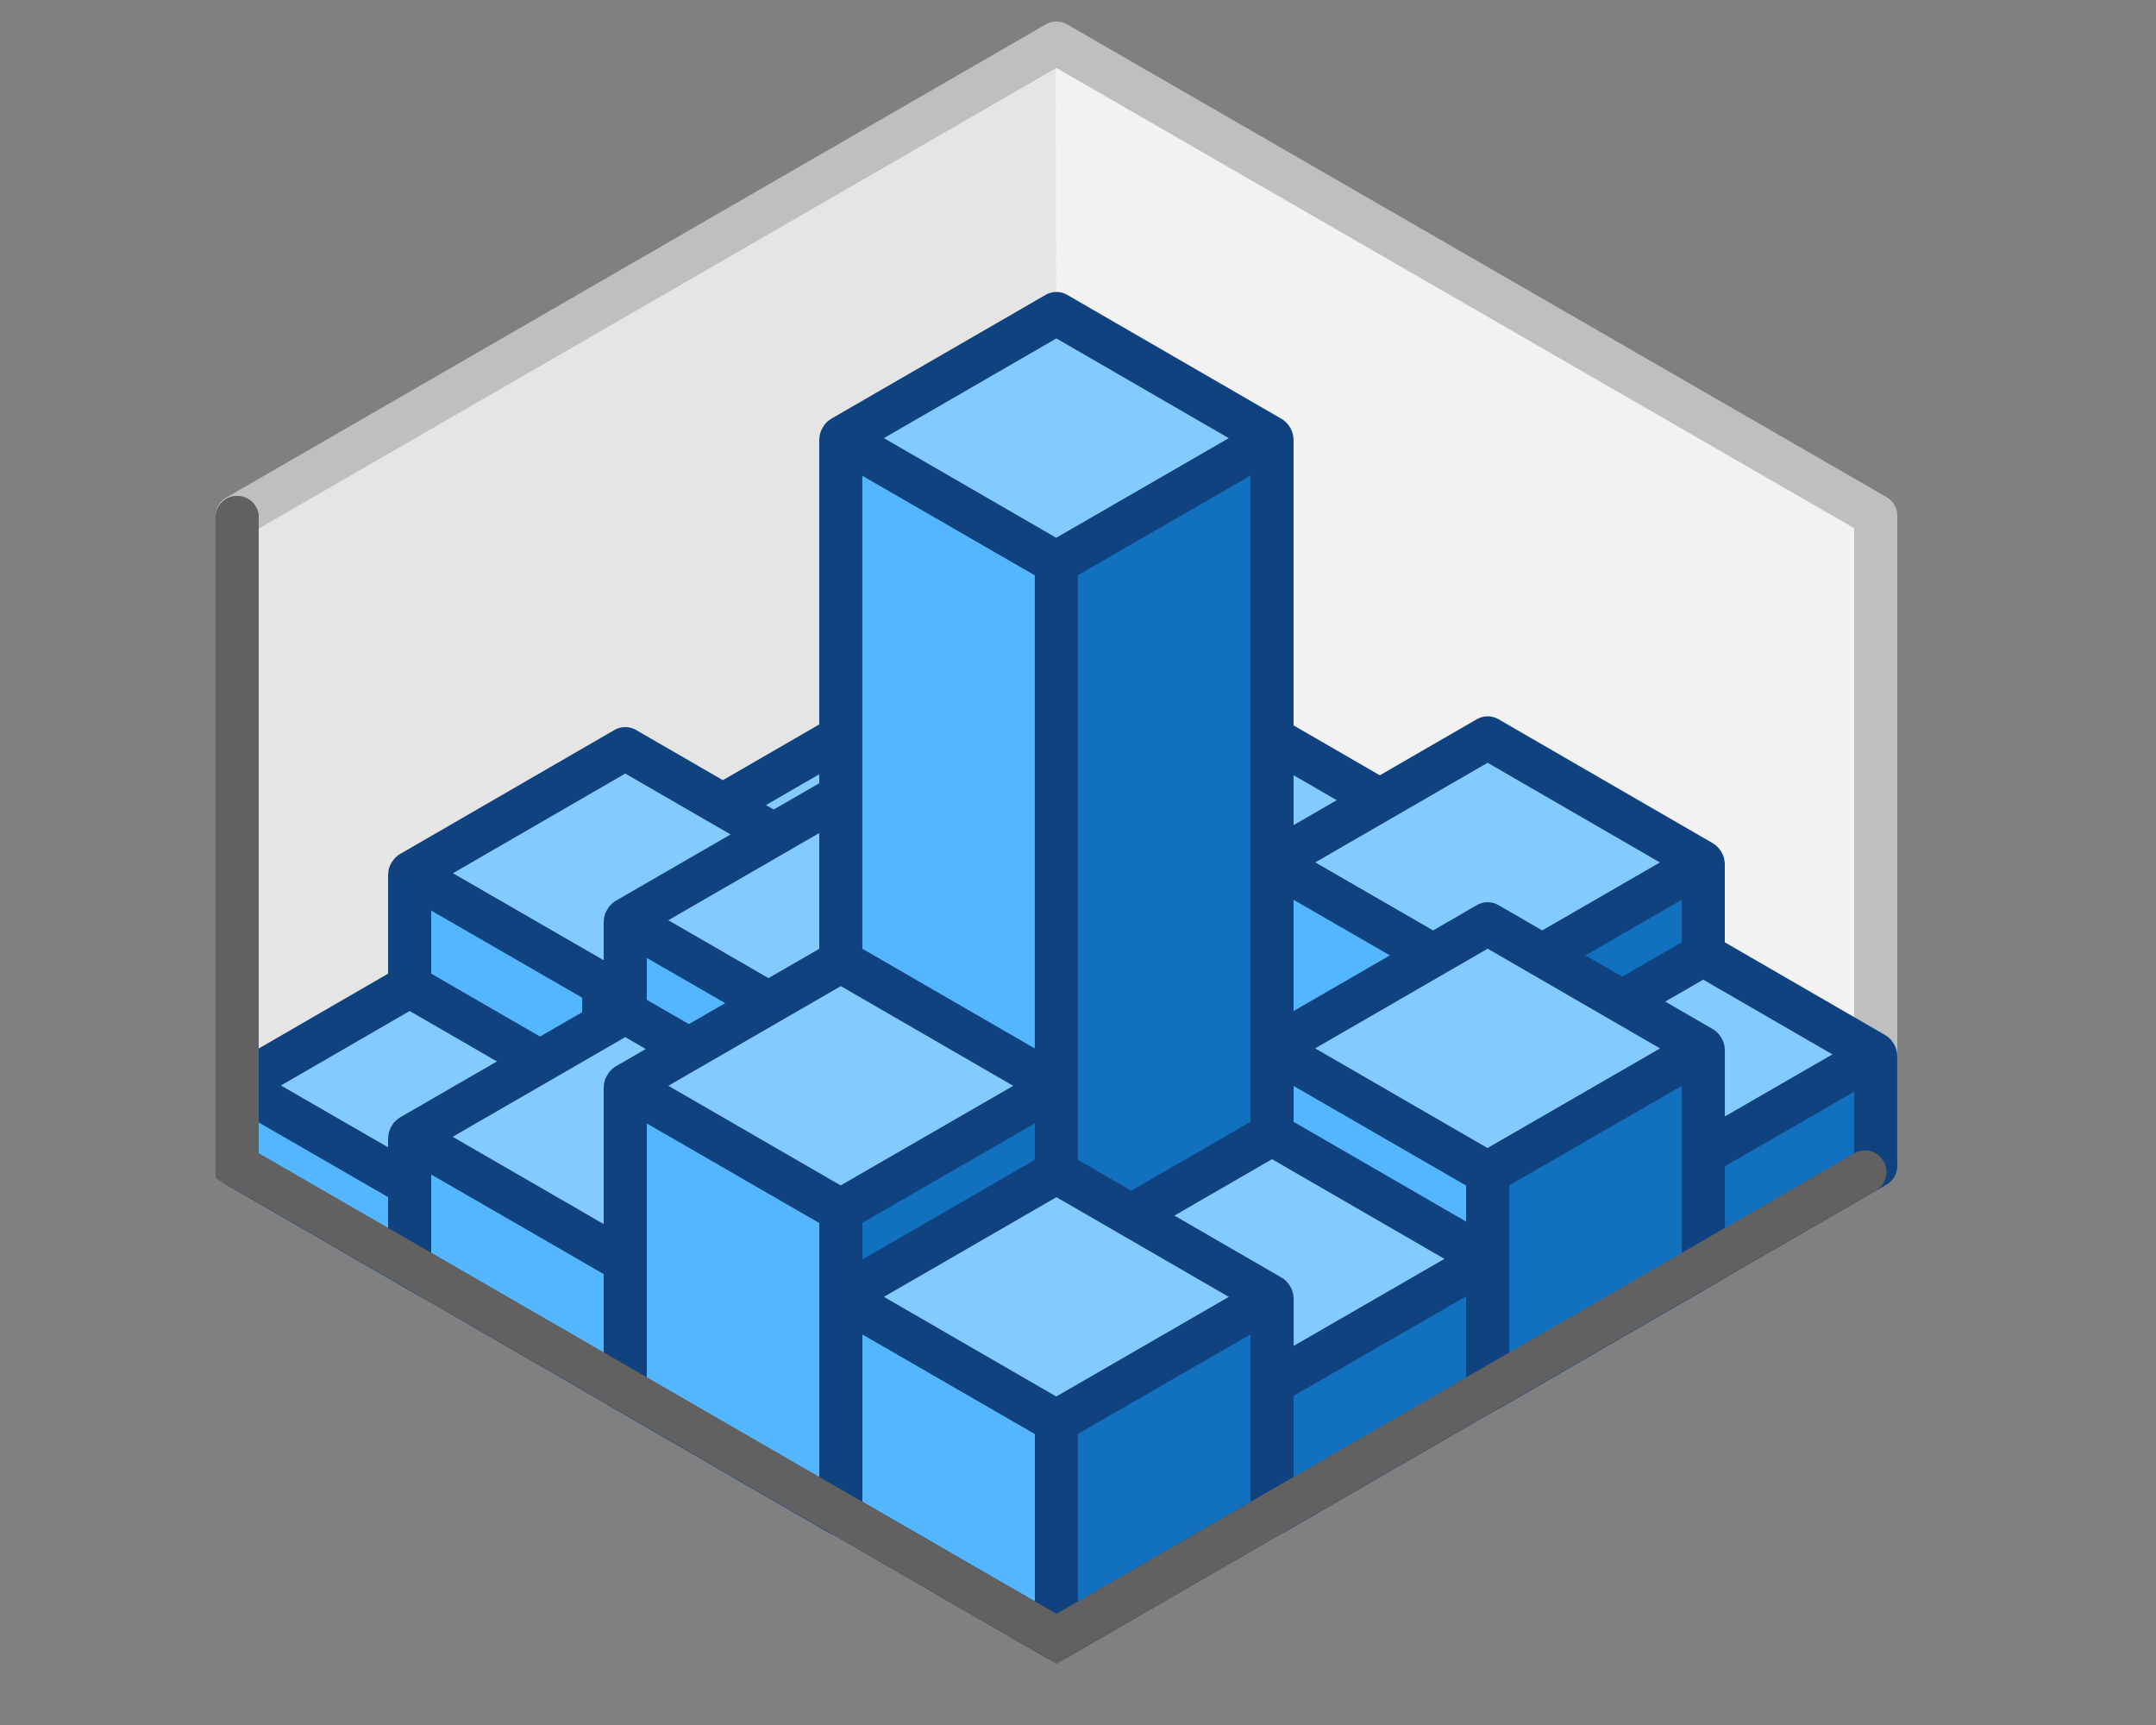 <svg width="50" height="40" viewBox="0 0 50 40" fill="none" xmlns="http://www.w3.org/2000/svg">
<rect x="0" y="0" width="50" height="40" fill="#808080" stroke="none"/>
<path d="M43.5 27.131L24.502 38.1L5 27L5 12.262L24.5 1L43.5 11.969V27.131Z" fill="white"/>
<path d="M43.5 27V11.959L24.5 1L5.5 11.97" stroke="#BFBFBF" stroke-linecap="round" stroke-linejoin="round"/>
<path opacity="0.2" d="M24.5 16.5L24.506 1.584L43.02 12.254V27.123L24.5 16.5Z" fill="#BFBFBF"/>
<path opacity="0.4" d="M24.5 16.5L24.494 1.583L5.98 12.267L5.98 27.122L24.5 16.5Z" fill="#BFBFBF"/>
<path d="M5.5 12V27.03L24.5 38L43.5 27.035" stroke="#616161" stroke-linecap="round"/>
<path d="M19.499 17.087L14.529 19.961C14.515 19.969 14.515 19.988 14.529 19.996L19.499 22.866L24.469 19.993C24.482 19.985 24.482 19.966 24.469 19.958L19.499 17.087Z" fill="#83CAFF" stroke="#104280" stroke-linejoin="round"/>
<path d="M14.5 17.36L9.53 20.235C9.517 20.242 9.517 20.262 9.53 20.269L14.5 23.14L19.47 20.266C19.484 20.259 19.484 20.239 19.47 20.232L14.5 17.36Z" fill="#83CAFF" stroke="#104280" stroke-linejoin="round"/>
<path d="M9.5 22.95L13.97 25.534C13.983 25.541 14 25.532 14 25.516L14 22.845L9.53 20.267C9.517 20.26 9.5 20.269 9.5 20.285V22.95Z" fill="#54B6FF" stroke="#104280" stroke-linejoin="round"/>
<path d="M9.5 22.866L5.53 25.163C5.517 25.17 5.517 25.189 5.53 25.197L9.5 27.49L13.47 25.195C13.483 25.187 13.483 25.168 13.47 25.16L9.5 22.866Z" fill="#83CAFF" stroke="#104280" stroke-linejoin="round"/>
<path d="M5.5 27.038L9.97 29.621C9.983 29.629 10 29.619 10 29.604L10 27.758L5.53 25.18C5.517 25.172 5.5 25.182 5.5 25.197V27.038Z" fill="#54B6FF" stroke="#104280" stroke-linejoin="round"/>
<path d="M14.5 25.378L19.47 28.25C19.483 28.258 19.5 28.248 19.5 28.233V24.229L14.53 21.363C14.517 21.355 14.5 21.365 14.5 21.38V25.378Z" fill="#54B6FF" stroke="#104280" stroke-linejoin="round"/>
<path d="M19.5 18.45L24.469 21.325C24.482 21.332 24.482 21.351 24.469 21.359L19.5 24.229L14.53 21.356C14.517 21.348 14.517 21.329 14.53 21.321L19.5 18.45Z" fill="#83CAFF" stroke="#104280" stroke-linejoin="round"/>
<path d="M29.502 17.111L34.471 19.985C34.484 19.993 34.484 20.012 34.471 20.02L29.502 22.89L24.532 20.017C24.519 20.009 24.519 19.99 24.532 19.982L29.502 17.111Z" fill="#83CAFF" stroke="#104280" stroke-linejoin="round"/>
<path d="M9.5 29.343L14.47 32.216C14.483 32.224 14.5 32.214 14.5 32.199V29.251L9.53 26.385C9.516 26.377 9.5 26.387 9.5 26.402V29.343Z" fill="#54B6FF" stroke="#104280" stroke-linejoin="round"/>
<path d="M14.5 23.472L19.47 26.346C19.483 26.354 19.483 26.373 19.47 26.381L14.5 29.251L9.529 26.378C9.516 26.37 9.516 26.351 9.529 26.343L14.5 23.472Z" fill="#83CAFF" stroke="#104280" stroke-linejoin="round"/>
<path d="M34.5 17.11L39.47 19.985C39.483 19.992 39.483 20.012 39.47 20.019L34.5 22.89L29.53 20.016C29.517 20.009 29.517 19.989 29.53 19.982L34.5 17.11Z" fill="#83CAFF" stroke="#104280" stroke-linejoin="round"/>
<path d="M39.5 22.263L34.53 25.136C34.517 25.144 34.5 25.134 34.5 25.119L34.5 22.884L39.47 20.017C39.483 20.01 39.5 20.019 39.5 20.035V22.263Z" fill="#1171BE" stroke="#104280" stroke-linejoin="round"/>
<path d="M24.499 19.498L29.469 22.371C29.483 22.379 29.499 22.369 29.499 22.354V18.349L24.529 15.483C24.516 15.475 24.499 15.485 24.499 15.5V19.498Z" fill="#54B6FF" stroke="#104280" stroke-linejoin="round"/>
<path d="M19.499 26.369L24.469 29.242C24.483 29.25 24.499 29.24 24.499 29.225V13.049L19.529 10.183C19.516 10.176 19.499 10.185 19.499 10.201V26.369Z" fill="#54B6FF" stroke="#104280" stroke-linejoin="round"/>
<path d="M24.499 7.27L29.469 10.145C29.483 10.152 29.483 10.172 29.469 10.179L24.499 13.05L19.529 10.176C19.516 10.168 19.516 10.149 19.529 10.142L24.499 7.27Z" fill="#83CAFF" stroke="#104280" stroke-linejoin="round"/>
<path d="M29.5 28.229L24.529 31.101C24.516 31.109 24.499 31.099 24.499 31.084L24.499 13.047L29.47 10.181C29.483 10.173 29.499 10.183 29.499 10.198L29.5 28.229Z" fill="#1171BE" stroke="#104280" stroke-linejoin="round"/>
<path d="M14.5 32.236L19.47 35.109C19.483 35.117 19.5 35.107 19.5 35.092V28.068L14.53 25.202C14.517 25.194 14.5 25.203 14.5 25.219V32.236Z" fill="#54B6FF" stroke="#104280" stroke-linejoin="round"/>
<path d="M29.499 24.528L34.469 27.4C34.483 27.408 34.499 27.398 34.499 27.383V22.883L29.529 20.017C29.516 20.01 29.499 20.019 29.499 20.035V24.528Z" fill="#54B6FF" stroke="#104280" stroke-linejoin="round"/>
<path d="M19.5 22.289L24.47 25.163C24.483 25.171 24.483 25.19 24.47 25.198L19.5 28.068L14.53 25.194C14.517 25.187 14.517 25.168 14.53 25.16L19.5 22.289Z" fill="#83CAFF" stroke="#104280" stroke-linejoin="round"/>
<path d="M24.5 29.217L19.53 32.09C19.517 32.097 19.5 32.088 19.5 32.072L19.5 28.065L24.471 25.199C24.484 25.191 24.5 25.201 24.5 25.216V29.217Z" fill="#1171BE" stroke="#104280" stroke-linejoin="round"/>
<path d="M39.5 22.139L43.47 24.435C43.483 24.443 43.483 24.462 43.47 24.47L39.5 26.762L35.53 24.467C35.517 24.459 35.517 24.44 35.53 24.432L39.5 22.139Z" fill="#83CAFF" stroke="#104280" stroke-linejoin="round"/>
<path d="M43.499 27.035L38.529 29.907C38.516 29.915 38.499 29.906 38.499 29.89L38.499 27.334L43.469 24.468C43.483 24.46 43.499 24.47 43.499 24.485V27.035Z" fill="#1171BE" stroke="#104280" stroke-linejoin="round"/>
<path d="M29.501 29.351L34.471 32.223C34.484 32.231 34.501 32.221 34.501 32.206V27.198L29.531 24.332C29.517 24.324 29.501 24.334 29.501 24.349V29.351Z" fill="#54B6FF" stroke="#104280" stroke-linejoin="round"/>
<path d="M34.501 21.421L39.471 24.296C39.484 24.303 39.484 24.323 39.471 24.33L34.501 27.201L29.531 24.327C29.517 24.319 29.517 24.3 29.531 24.292L34.501 21.421Z" fill="#83CAFF" stroke="#104280" stroke-linejoin="round"/>
<path d="M39.501 29.349L34.531 32.222C34.518 32.23 34.501 32.22 34.501 32.205L34.501 27.198L39.471 24.332C39.485 24.324 39.501 24.334 39.501 24.349V29.349Z" fill="#1171BE" stroke="#104280" stroke-linejoin="round"/>
<path d="M24.5 32.23L29.471 35.103C29.484 35.111 29.5 35.101 29.5 35.086V32.081L24.53 29.215C24.517 29.207 24.5 29.217 24.5 29.232V32.23Z" fill="#54B6FF" stroke="#104280" stroke-linejoin="round"/>
<path d="M29.5 26.302L34.471 29.176C34.484 29.184 34.484 29.203 34.47 29.211L29.5 32.081L24.53 29.207C24.517 29.2 24.517 29.18 24.53 29.173L29.5 26.302Z" fill="#83CAFF" stroke="#104280" stroke-linejoin="round"/>
<path d="M34.501 32.23L29.53 35.103C29.517 35.111 29.5 35.101 29.5 35.086L29.5 32.078L34.471 29.212C34.484 29.205 34.501 29.214 34.501 29.23V32.23Z" fill="#1171BE" stroke="#104280" stroke-linejoin="round"/>
<path d="M19.5 35.112L24.471 37.985C24.484 37.993 24.5 37.983 24.5 37.968V32.96L19.53 30.094C19.517 30.086 19.5 30.096 19.5 30.111V35.112Z" fill="#54B6FF" stroke="#104280" stroke-linejoin="round"/>
<path d="M24.5 27.183L29.471 30.058C29.484 30.065 29.484 30.084 29.47 30.092L24.5 32.963L19.53 30.089C19.517 30.081 19.517 30.062 19.53 30.054L24.5 27.183Z" fill="#83CAFF" stroke="#104280" stroke-linejoin="round"/>
<path d="M29.501 35.111L24.53 37.984C24.517 37.991 24.5 37.982 24.5 37.966L24.5 32.96L29.471 30.093C29.484 30.086 29.501 30.096 29.501 30.111V35.111Z" fill="#1171BE" stroke="#104280" stroke-linejoin="round"/>
<path d="M5.5 12V27.03L24.5 38L43.25 27.177" stroke="#616161" stroke-linecap="round"/>

</svg>
